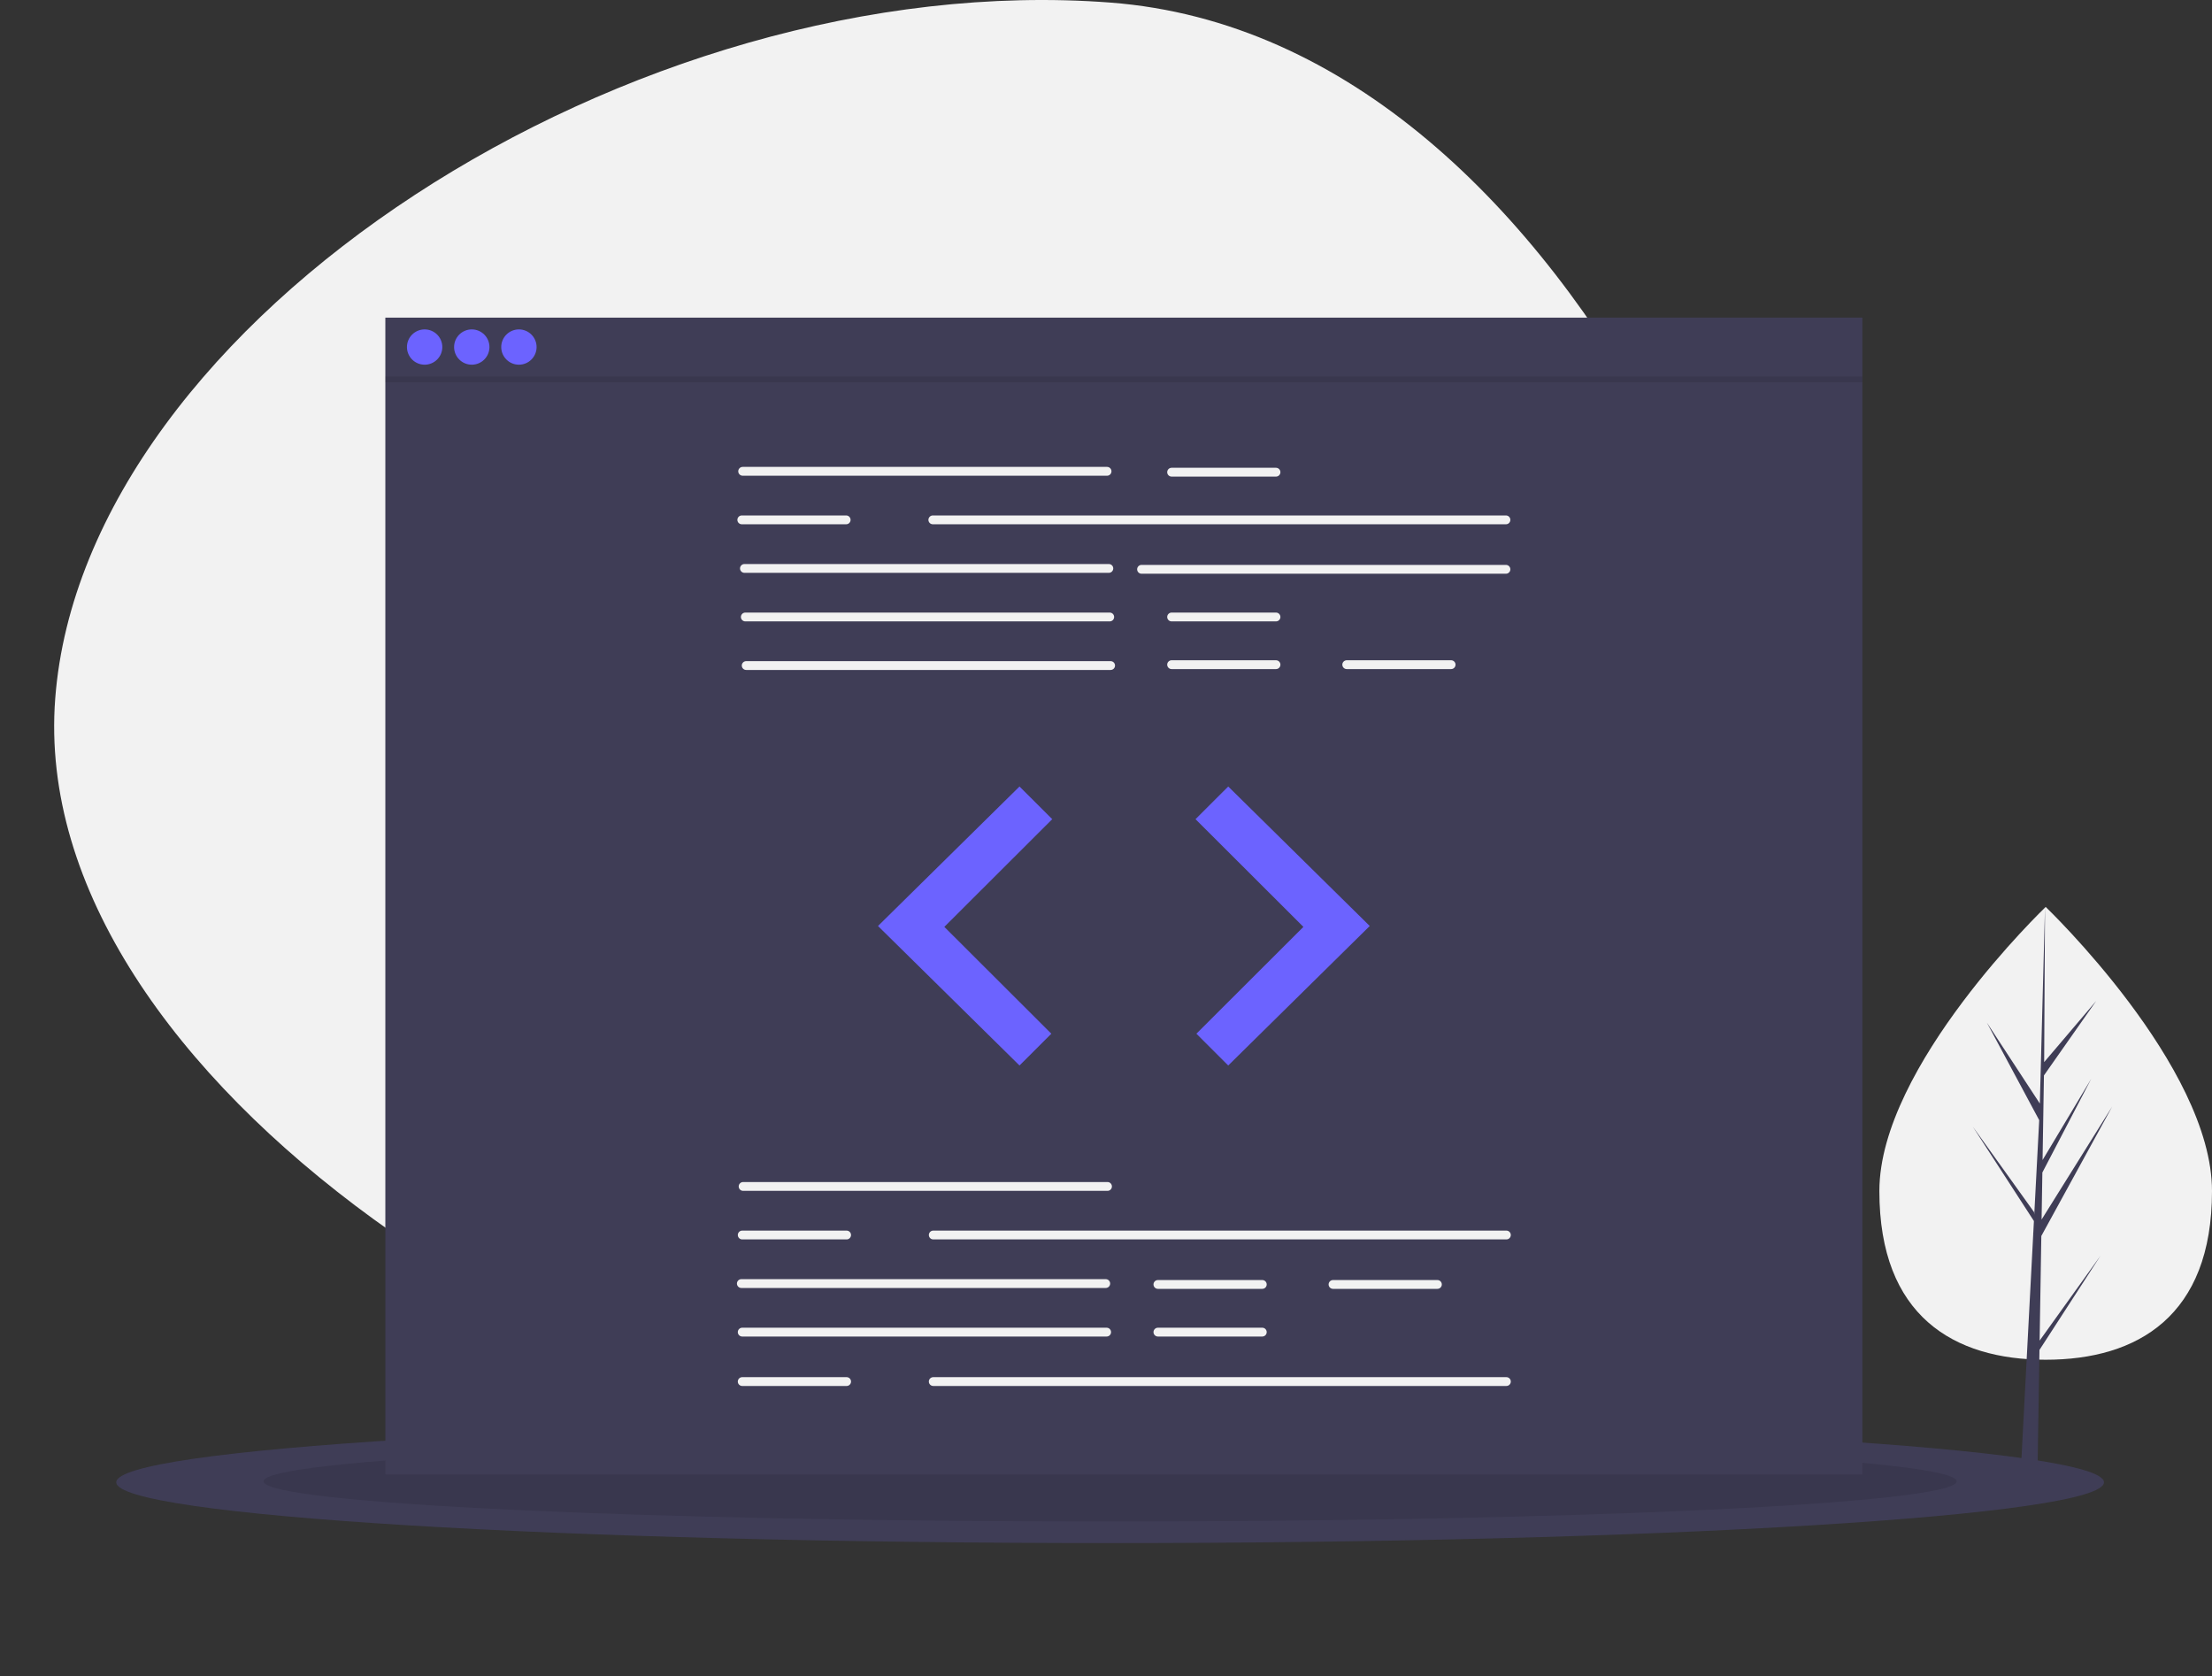 <svg width="289" height="219" viewBox="0 0 289 219" fill="none" xmlns="http://www.w3.org/2000/svg">
<rect x="0" y="0" width="289" height="219" fill="#333333" stroke="none"/>
<g clip-path="url(#clip0)">
<path d="M139.821 193.626C77.618 188.901 3.437 140.793 7.214 91.258C10.99 41.723 82.835 -4.391 145.039 0.334C207.242 5.059 243.049 97.632 239.272 147.168C235.495 196.703 202.025 198.351 139.821 193.626Z" fill="#F2F2F2"/>
<path d="M145.038 201.582C216.751 201.582 274.886 198.027 274.886 193.642C274.886 189.257 216.751 185.702 145.038 185.702C73.325 185.702 15.19 189.257 15.19 193.642C15.19 198.027 73.325 201.582 145.038 201.582Z" fill="#3F3D56"/>
<path opacity="0.1" d="M145.038 198.765C206.122 198.765 255.64 196.414 255.64 193.514C255.64 190.614 206.122 188.263 145.038 188.263C83.954 188.263 34.436 190.614 34.436 193.514C34.436 196.414 83.954 198.765 145.038 198.765Z" fill="black"/>
<path d="M243.322 41.495H50.346V192.618H243.322V41.495Z" fill="#3F3D56"/>
<path d="M144.639 62.147H97.032C96.956 62.147 96.881 62.133 96.811 62.104C96.74 62.075 96.676 62.032 96.623 61.979C96.569 61.925 96.526 61.861 96.497 61.791C96.468 61.721 96.453 61.646 96.453 61.571C96.453 61.495 96.468 61.419 96.497 61.349C96.526 61.279 96.569 61.216 96.623 61.162C96.676 61.109 96.74 61.066 96.811 61.037C96.881 61.008 96.956 60.994 97.032 60.994H144.639C144.792 60.994 144.939 61.055 145.047 61.163C145.155 61.271 145.215 61.418 145.215 61.571C145.215 61.723 145.155 61.87 145.047 61.978C144.939 62.086 144.792 62.147 144.639 62.147Z" fill="#F2F2F2"/>
<path d="M196.752 68.49H121.875C121.722 68.49 121.575 68.43 121.467 68.322C121.359 68.213 121.298 68.067 121.298 67.914C121.298 67.761 121.359 67.614 121.467 67.506C121.575 67.398 121.722 67.337 121.875 67.337H196.752C196.828 67.337 196.903 67.352 196.973 67.381C197.044 67.41 197.107 67.453 197.161 67.506C197.215 67.56 197.257 67.623 197.286 67.693C197.315 67.763 197.33 67.838 197.33 67.914C197.33 67.99 197.315 68.065 197.286 68.135C197.257 68.204 197.215 68.268 197.161 68.322C197.107 68.375 197.044 68.418 196.973 68.447C196.903 68.476 196.828 68.49 196.752 68.49Z" fill="#F2F2F2"/>
<path d="M144.87 74.834H97.263C97.11 74.834 96.963 74.773 96.855 74.665C96.746 74.557 96.685 74.41 96.685 74.257C96.685 74.105 96.746 73.958 96.855 73.85C96.963 73.742 97.11 73.681 97.263 73.681H144.87C145.023 73.681 145.17 73.742 145.279 73.85C145.387 73.958 145.448 74.105 145.448 74.257C145.448 74.41 145.387 74.557 145.279 74.665C145.17 74.773 145.023 74.834 144.87 74.834Z" fill="#F2F2F2"/>
<path d="M196.752 74.95H149.145C148.992 74.95 148.845 74.889 148.737 74.781C148.628 74.672 148.568 74.526 148.568 74.373C148.568 74.22 148.628 74.073 148.737 73.965C148.845 73.857 148.992 73.796 149.145 73.796H196.752C196.906 73.796 197.053 73.857 197.161 73.965C197.269 74.073 197.33 74.22 197.33 74.373C197.33 74.526 197.269 74.672 197.161 74.781C197.053 74.889 196.906 74.95 196.752 74.95Z" fill="#F2F2F2"/>
<path d="M144.986 81.177H97.379C97.225 81.177 97.078 81.117 96.97 81.009C96.862 80.9 96.801 80.754 96.801 80.601C96.801 80.448 96.862 80.301 96.97 80.193C97.078 80.085 97.225 80.024 97.379 80.024H144.986C145.139 80.024 145.286 80.085 145.394 80.193C145.502 80.301 145.563 80.448 145.563 80.601C145.563 80.754 145.502 80.9 145.394 81.009C145.286 81.117 145.139 81.177 144.986 81.177Z" fill="#F2F2F2"/>
<path d="M145.101 87.521H97.494C97.341 87.521 97.194 87.46 97.086 87.352C96.977 87.244 96.916 87.097 96.916 86.944C96.916 86.791 96.977 86.645 97.086 86.537C97.194 86.428 97.341 86.368 97.494 86.368H145.101C145.254 86.368 145.401 86.428 145.51 86.537C145.618 86.645 145.679 86.791 145.679 86.944C145.679 87.097 145.618 87.244 145.51 87.352C145.401 87.46 145.254 87.521 145.101 87.521Z" fill="#F2F2F2"/>
<path d="M166.709 62.262H153.074C152.921 62.262 152.774 62.202 152.666 62.093C152.557 61.985 152.496 61.839 152.496 61.686C152.496 61.533 152.557 61.386 152.666 61.278C152.774 61.17 152.921 61.109 153.074 61.109H166.709C166.862 61.109 167.009 61.17 167.118 61.278C167.226 61.386 167.287 61.533 167.287 61.686C167.287 61.839 167.226 61.985 167.118 62.093C167.009 62.202 166.862 62.262 166.709 62.262Z" fill="#F2F2F2"/>
<path d="M166.709 81.177H153.074C152.921 81.177 152.774 81.117 152.666 81.009C152.557 80.9 152.496 80.754 152.496 80.601C152.496 80.448 152.557 80.301 152.666 80.193C152.774 80.085 152.921 80.024 153.074 80.024H166.709C166.862 80.024 167.009 80.085 167.118 80.193C167.226 80.301 167.287 80.448 167.287 80.601C167.287 80.754 167.226 80.9 167.118 81.009C167.009 81.117 166.862 81.177 166.709 81.177Z" fill="#F2F2F2"/>
<path d="M166.709 87.406H153.074C152.998 87.406 152.923 87.391 152.853 87.362C152.782 87.333 152.719 87.291 152.665 87.237C152.611 87.184 152.568 87.12 152.539 87.05C152.51 86.98 152.495 86.905 152.495 86.829C152.495 86.753 152.51 86.678 152.539 86.608C152.568 86.538 152.611 86.475 152.665 86.421C152.719 86.367 152.782 86.325 152.853 86.296C152.923 86.267 152.998 86.252 153.074 86.252H166.709C166.785 86.252 166.86 86.267 166.931 86.296C167.001 86.325 167.065 86.367 167.118 86.421C167.172 86.475 167.215 86.538 167.244 86.608C167.273 86.678 167.288 86.753 167.288 86.829C167.288 86.905 167.273 86.98 167.244 87.05C167.215 87.12 167.172 87.184 167.118 87.237C167.065 87.291 167.001 87.333 166.931 87.362C166.86 87.391 166.785 87.406 166.709 87.406Z" fill="#F2F2F2"/>
<path d="M189.588 87.406H175.953C175.8 87.406 175.654 87.345 175.545 87.237C175.437 87.128 175.377 86.982 175.377 86.829C175.377 86.676 175.437 86.53 175.545 86.422C175.654 86.314 175.8 86.253 175.953 86.252H189.588C189.664 86.252 189.739 86.267 189.81 86.296C189.88 86.325 189.944 86.367 189.997 86.421C190.051 86.475 190.094 86.538 190.123 86.608C190.152 86.678 190.167 86.753 190.167 86.829C190.167 86.905 190.152 86.98 190.123 87.05C190.094 87.12 190.051 87.184 189.997 87.237C189.944 87.291 189.88 87.333 189.81 87.362C189.739 87.391 189.664 87.406 189.588 87.406Z" fill="#F2F2F2"/>
<path d="M110.551 68.49H96.916C96.763 68.49 96.616 68.43 96.508 68.322C96.4 68.213 96.339 68.067 96.339 67.914C96.339 67.761 96.4 67.614 96.508 67.506C96.616 67.398 96.763 67.337 96.916 67.337H110.551C110.705 67.337 110.852 67.398 110.96 67.506C111.068 67.614 111.129 67.761 111.129 67.914C111.129 68.067 111.068 68.213 110.96 68.322C110.852 68.43 110.705 68.49 110.551 68.49Z" fill="#F2F2F2"/>
<path d="M144.697 155.57H97.09C96.936 155.57 96.79 155.509 96.681 155.401C96.573 155.293 96.512 155.146 96.512 154.993C96.512 154.84 96.573 154.693 96.681 154.585C96.79 154.477 96.936 154.416 97.09 154.416H144.697C144.85 154.416 144.997 154.477 145.105 154.585C145.214 154.693 145.274 154.84 145.274 154.993C145.274 155.146 145.214 155.293 145.105 155.401C144.997 155.509 144.85 155.57 144.697 155.57Z" fill="#F2F2F2"/>
<path d="M144.466 168.257H96.859C96.705 168.257 96.558 168.196 96.45 168.088C96.342 167.979 96.281 167.833 96.281 167.68C96.281 167.527 96.342 167.38 96.45 167.272C96.558 167.164 96.705 167.103 96.859 167.103H144.466C144.619 167.103 144.766 167.164 144.874 167.272C144.982 167.38 145.043 167.527 145.043 167.68C145.043 167.833 144.982 167.979 144.874 168.088C144.766 168.196 144.619 168.257 144.466 168.257Z" fill="#F2F2F2"/>
<path d="M144.581 174.6H96.974C96.898 174.6 96.823 174.585 96.753 174.557C96.683 174.528 96.619 174.485 96.565 174.432C96.511 174.378 96.468 174.314 96.439 174.244C96.41 174.174 96.395 174.099 96.395 174.023C96.395 173.948 96.41 173.872 96.439 173.802C96.468 173.732 96.511 173.669 96.565 173.615C96.619 173.562 96.683 173.519 96.753 173.49C96.823 173.461 96.898 173.447 96.974 173.447H144.581C144.657 173.447 144.732 173.461 144.803 173.49C144.873 173.519 144.937 173.562 144.99 173.615C145.044 173.669 145.087 173.732 145.116 173.802C145.145 173.872 145.16 173.948 145.16 174.023C145.16 174.099 145.145 174.174 145.116 174.244C145.087 174.314 145.044 174.378 144.99 174.432C144.937 174.485 144.873 174.528 144.803 174.557C144.732 174.585 144.657 174.6 144.581 174.6Z" fill="#F2F2F2"/>
<path d="M164.918 168.372H151.283C151.13 168.372 150.983 168.311 150.875 168.203C150.766 168.095 150.705 167.948 150.705 167.795C150.705 167.642 150.766 167.496 150.875 167.387C150.983 167.279 151.13 167.219 151.283 167.219H164.918C165.071 167.219 165.218 167.279 165.327 167.387C165.435 167.496 165.496 167.642 165.496 167.795C165.496 167.948 165.435 168.095 165.327 168.203C165.218 168.311 165.071 168.372 164.918 168.372Z" fill="#F2F2F2"/>
<path d="M164.918 174.6H151.283C151.13 174.6 150.983 174.539 150.875 174.431C150.766 174.323 150.705 174.176 150.705 174.023C150.705 173.87 150.766 173.724 150.875 173.616C150.983 173.507 151.13 173.447 151.283 173.447H164.918C165.071 173.447 165.218 173.507 165.327 173.616C165.435 173.724 165.496 173.87 165.496 174.023C165.496 174.176 165.435 174.323 165.327 174.431C165.218 174.539 165.071 174.6 164.918 174.6Z" fill="#F2F2F2"/>
<path d="M187.797 168.372H174.162C174.009 168.372 173.862 168.311 173.754 168.203C173.645 168.095 173.584 167.948 173.584 167.795C173.584 167.642 173.645 167.496 173.754 167.387C173.862 167.279 174.009 167.219 174.162 167.219H187.797C187.95 167.219 188.097 167.279 188.206 167.387C188.314 167.496 188.375 167.642 188.375 167.795C188.375 167.948 188.314 168.095 188.206 168.203C188.097 168.311 187.95 168.372 187.797 168.372Z" fill="#F2F2F2"/>
<path d="M196.81 161.913H121.933C121.78 161.913 121.633 161.852 121.525 161.744C121.416 161.636 121.355 161.489 121.355 161.336C121.355 161.183 121.416 161.037 121.525 160.929C121.633 160.82 121.78 160.76 121.933 160.76H196.81C196.963 160.76 197.11 160.82 197.219 160.929C197.327 161.037 197.388 161.183 197.388 161.336C197.388 161.489 197.327 161.636 197.219 161.744C197.11 161.852 196.963 161.913 196.81 161.913Z" fill="#F2F2F2"/>
<path d="M110.609 161.913H96.974C96.821 161.913 96.674 161.852 96.566 161.744C96.457 161.636 96.397 161.489 96.397 161.336C96.397 161.183 96.457 161.037 96.566 160.929C96.674 160.82 96.821 160.76 96.974 160.76H110.609C110.762 160.76 110.909 160.82 111.018 160.929C111.126 161.037 111.187 161.183 111.187 161.336C111.187 161.489 111.126 161.636 111.018 161.744C110.909 161.852 110.762 161.913 110.609 161.913Z" fill="#F2F2F2"/>
<path d="M196.81 181.059H121.933C121.857 181.059 121.782 181.044 121.712 181.015C121.641 180.986 121.578 180.944 121.524 180.89C121.47 180.837 121.427 180.773 121.398 180.703C121.369 180.633 121.354 180.558 121.354 180.482C121.354 180.406 121.369 180.331 121.398 180.261C121.427 180.191 121.47 180.128 121.524 180.074C121.578 180.02 121.641 179.978 121.712 179.949C121.782 179.92 121.857 179.905 121.933 179.906H196.81C196.963 179.906 197.11 179.966 197.219 180.074C197.327 180.183 197.388 180.329 197.388 180.482C197.388 180.635 197.327 180.782 197.219 180.89C197.11 180.998 196.963 181.059 196.81 181.059Z" fill="#F2F2F2"/>
<path d="M110.609 181.059H96.974C96.898 181.059 96.823 181.044 96.753 181.015C96.683 180.986 96.619 180.944 96.565 180.89C96.511 180.837 96.468 180.773 96.439 180.703C96.41 180.633 96.395 180.558 96.395 180.482C96.395 180.406 96.41 180.331 96.439 180.261C96.468 180.191 96.511 180.128 96.565 180.074C96.619 180.02 96.683 179.978 96.753 179.949C96.823 179.92 96.898 179.905 96.974 179.906H110.609C110.685 179.905 110.76 179.92 110.831 179.949C110.901 179.978 110.965 180.02 111.019 180.074C111.072 180.128 111.115 180.191 111.144 180.261C111.173 180.331 111.188 180.406 111.188 180.482C111.188 180.558 111.173 180.633 111.144 180.703C111.115 180.773 111.072 180.837 111.019 180.89C110.965 180.944 110.901 180.986 110.831 181.015C110.76 181.044 110.685 181.059 110.609 181.059Z" fill="#F2F2F2"/>
<path d="M133.199 102.746L114.711 120.969L133.199 139.192L137.359 135.04L123.378 121.084L137.475 107.013L133.199 102.746Z" fill="#6C63FF"/>
<path d="M160.469 102.746L178.958 120.969L160.469 139.192L156.31 135.04L170.291 121.084L156.194 107.013L160.469 102.746Z" fill="#6C63FF"/>
<path d="M55.479 47.642C56.754 47.642 57.788 46.61 57.788 45.337C57.788 44.064 56.754 43.032 55.479 43.032C54.203 43.032 53.169 44.064 53.169 45.337C53.169 46.61 54.203 47.642 55.479 47.642Z" fill="#6C63FF"/>
<path d="M61.638 47.642C62.913 47.642 63.947 46.61 63.947 45.337C63.947 44.064 62.913 43.032 61.638 43.032C60.362 43.032 59.328 44.064 59.328 45.337C59.328 46.61 60.362 47.642 61.638 47.642Z" fill="#6C63FF"/>
<path d="M67.796 47.642C69.072 47.642 70.106 46.61 70.106 45.337C70.106 44.064 69.072 43.032 67.796 43.032C66.521 43.032 65.487 44.064 65.487 45.337C65.487 46.61 66.521 47.642 67.796 47.642Z" fill="#6C63FF"/>
<path opacity="0.1" d="M243.322 49.179H50.346V49.947H243.322V49.179Z" fill="black"/>
<path d="M289 155.593C289 171.928 279.271 177.631 267.271 177.631C255.27 177.631 245.541 171.928 245.541 155.593C245.541 139.259 267.271 118.479 267.271 118.479C267.271 118.479 289 139.259 289 155.593Z" fill="#F2F2F2"/>
<path d="M266.479 175.132L266.702 161.462L275.963 144.55L266.737 159.317L266.837 153.171L273.219 140.935L266.863 151.544L267.043 140.489L273.878 130.748L267.071 138.75L267.184 118.479L266.477 145.315L266.535 144.208L259.586 133.59L266.424 146.333L265.776 158.68L265.757 158.352L257.746 147.179L265.733 159.51L265.652 161.054L265.637 161.077L265.644 161.204L264.001 192.529H266.196L266.459 176.349L274.427 164.048L266.479 175.132Z" fill="#3F3D56"/>
</g>
<defs>
<clipPath id="clip0">
<rect width="289" height="219" fill="white"/>
</clipPath>
</defs>
</svg>
